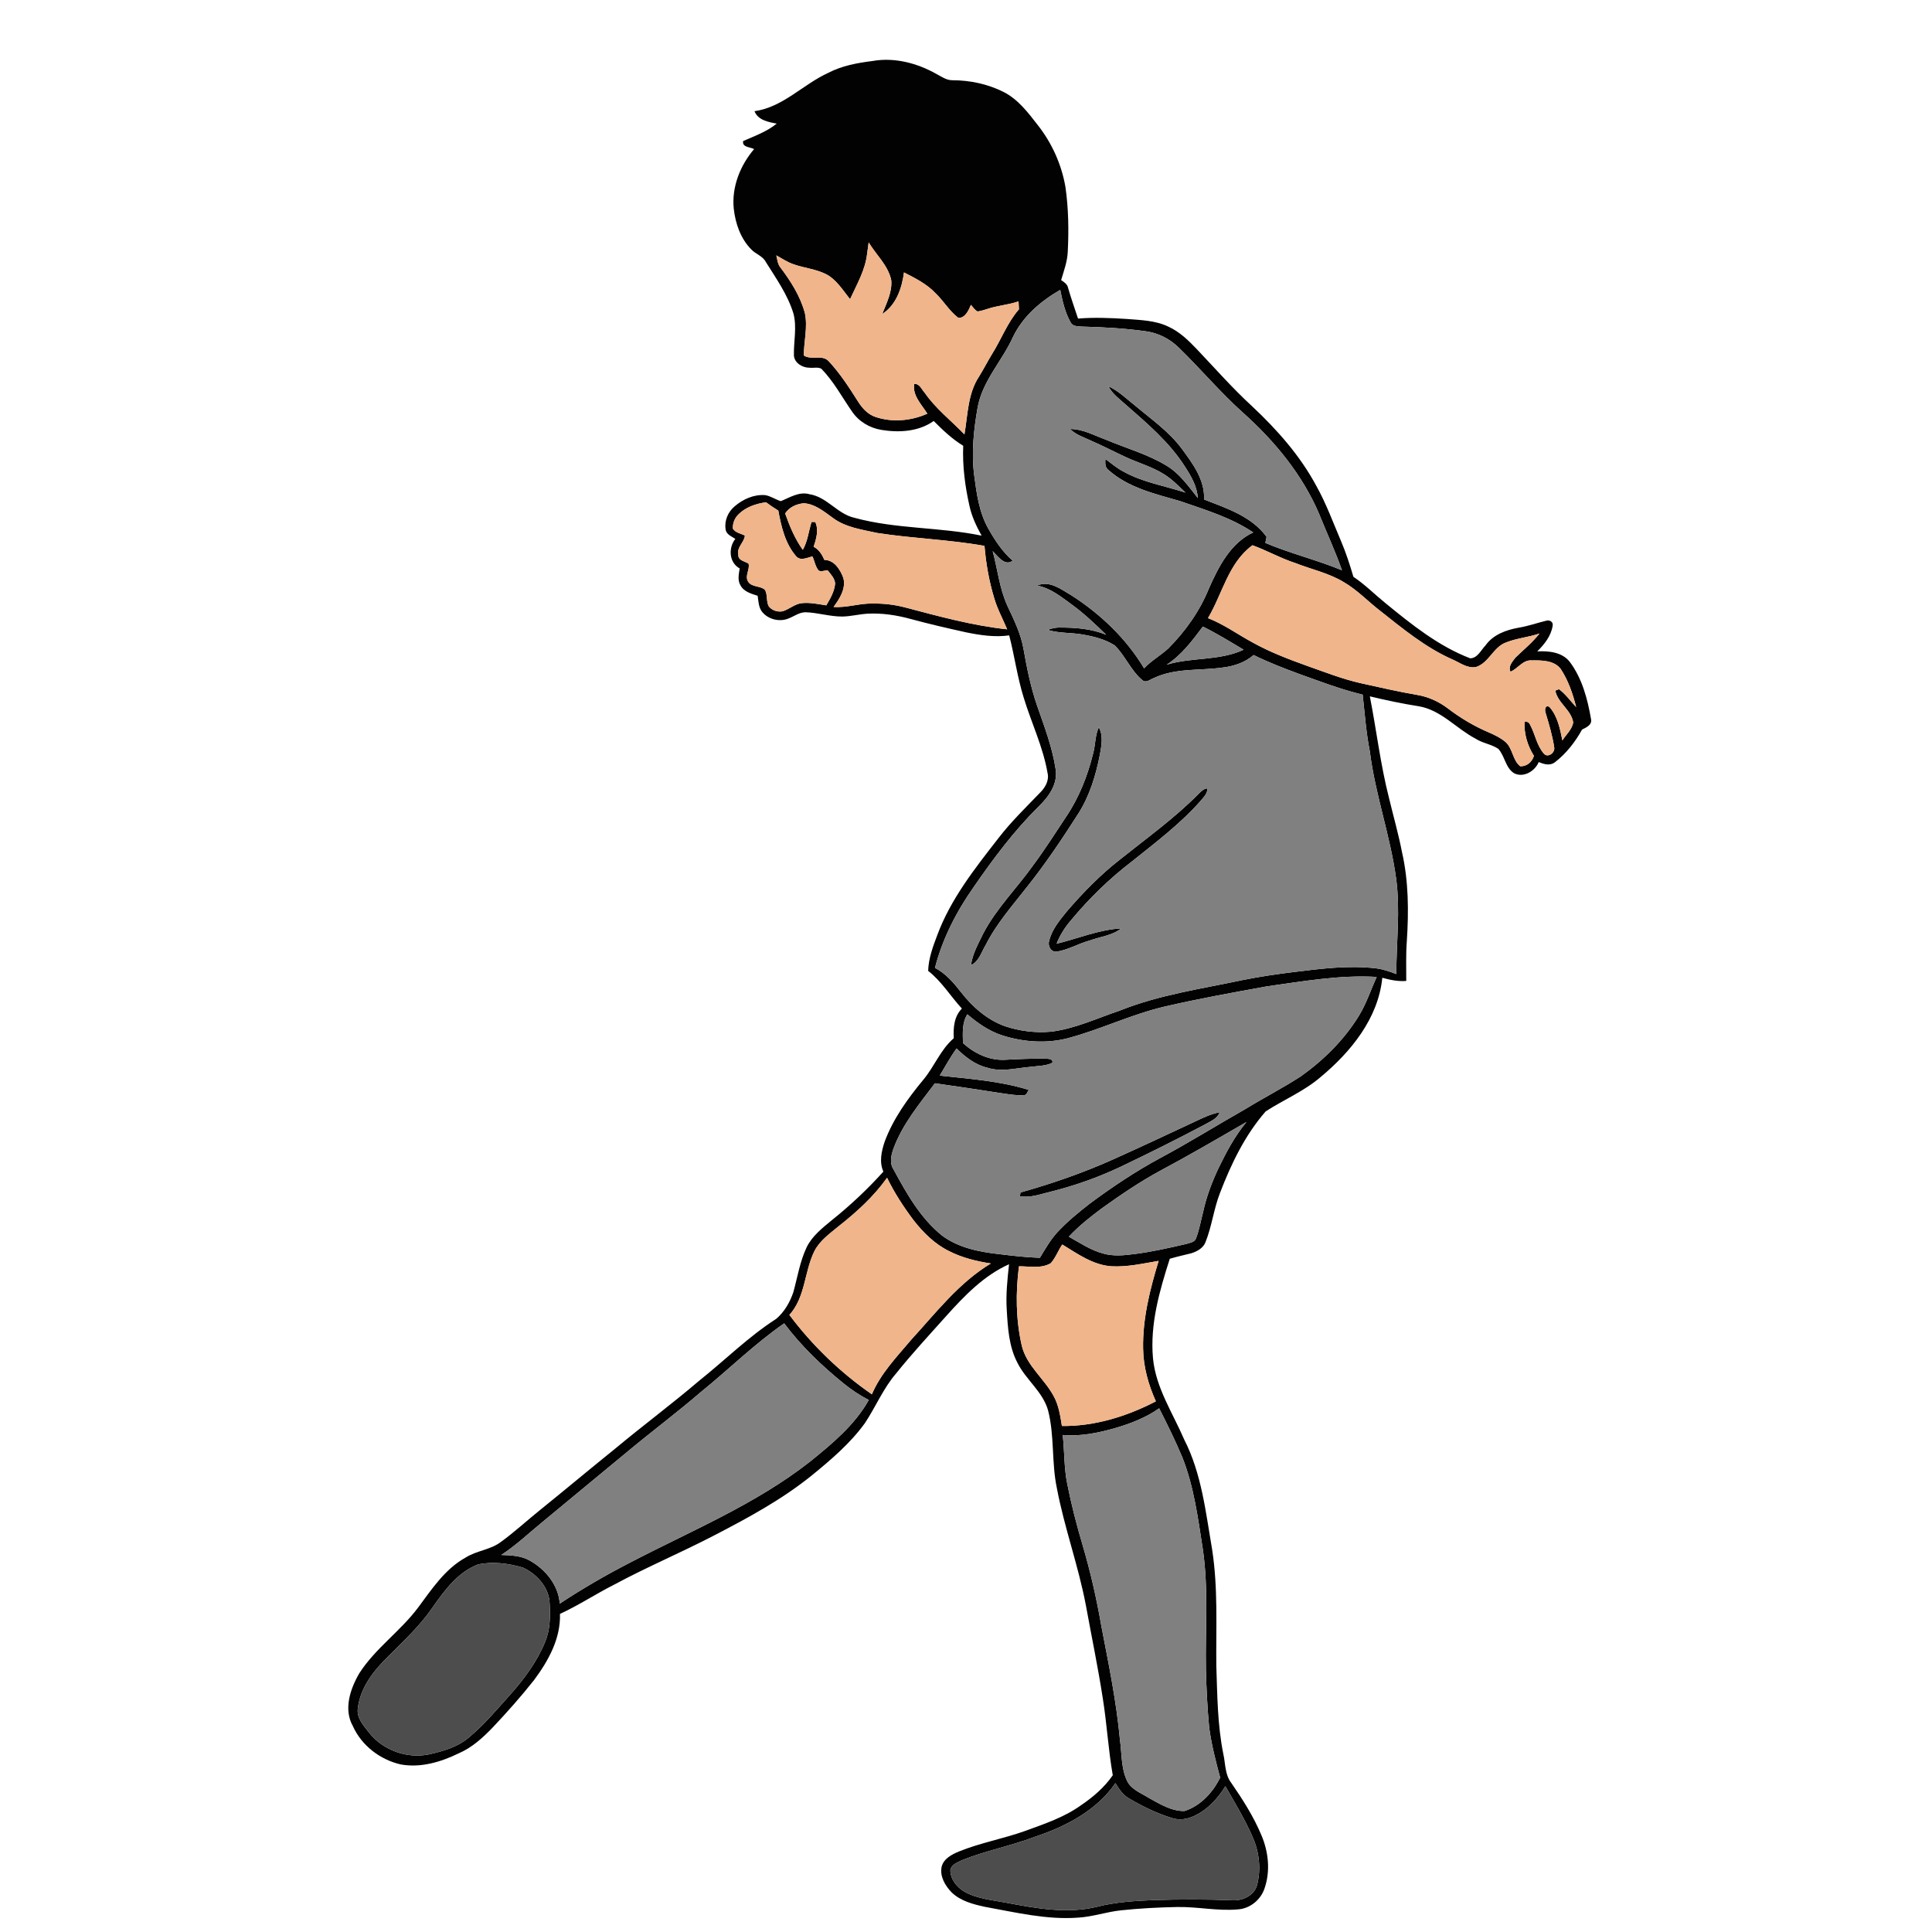 <?xml version="1.0" encoding="UTF-8" ?>
<!DOCTYPE svg PUBLIC "-//W3C//DTD SVG 1.1//EN" "http://www.w3.org/Graphics/SVG/1.1/DTD/svg11.dtd">
<svg width="1000pt" height="1000pt" viewBox="0 0 1000 1000" version="1.1" xmlns="http://www.w3.org/2000/svg">
    <g id="#020202ff">
        <path fill="#020202" opacity="1.00"
            d=" M 451.50 31.59 C 462.93 29.54 474.73 32.66 484.71 38.29 C 487.31 39.66 489.87 41.56 492.95 41.53 C 502.06 41.54 511.23 43.48 519.39 47.57 C 526.95 51.38 532.15 58.30 537.22 64.84 C 544.51 74.12 549.51 85.25 551.49 96.90 C 553.05 107.90 553.24 119.06 552.68 130.14 C 552.50 135.27 550.68 140.11 549.24 144.98 C 550.77 146.02 552.52 147.09 552.86 149.09 C 554.40 154.41 556.24 159.63 557.99 164.89 C 566.32 164.21 574.70 164.56 583.03 165.08 C 590.39 165.68 598.07 165.81 604.85 169.12 C 610.54 171.73 615.09 176.14 619.35 180.61 C 628.81 190.55 637.87 200.89 647.98 210.18 C 660.96 222.34 672.95 235.84 681.38 251.60 C 686.46 260.66 689.99 270.45 694.07 279.97 C 696.64 286.01 698.68 292.26 700.52 298.56 C 706.45 302.49 711.45 307.60 716.96 312.06 C 730.51 323.15 744.46 334.40 760.96 340.74 C 764.78 340.70 766.58 336.43 768.94 334.01 C 772.88 328.45 779.62 326.04 786.07 324.89 C 790.93 324.08 795.60 322.44 800.38 321.26 C 802.08 320.74 804.04 321.90 803.66 323.86 C 802.85 329.17 799.38 333.49 795.68 337.16 C 801.58 336.85 808.51 337.51 812.46 342.52 C 818.89 351.07 821.69 361.70 823.49 372.07 C 824.24 375.18 821.10 376.52 818.88 377.62 C 815.27 384.13 810.60 390.13 804.66 394.67 C 802.14 396.46 799.02 395.54 796.44 394.43 C 794.51 399.16 788.59 402.71 783.71 400.24 C 779.17 397.41 778.93 391.28 775.48 387.56 C 771.84 385.17 767.31 384.67 763.66 382.28 C 753.76 377.08 745.99 367.62 734.58 365.60 C 725.99 364.26 717.48 362.45 709.03 360.43 C 712.47 377.97 714.52 395.79 718.97 413.14 C 721.19 422.42 723.84 431.59 725.65 440.97 C 729.10 456.04 729.17 471.64 728.18 487.00 C 727.63 493.90 727.92 500.82 727.87 507.73 C 723.65 508.09 719.51 507.20 715.48 506.10 C 713.38 527.11 699.20 544.47 683.51 557.51 C 674.98 564.85 664.45 569.19 655.10 575.27 C 644.42 587.50 637.29 602.33 631.50 617.38 C 628.24 625.70 627.27 634.71 623.94 643.00 C 622.73 646.08 619.60 647.74 616.61 648.69 C 612.89 649.62 609.15 650.45 605.48 651.53 C 600.16 668.09 595.19 685.40 596.78 702.98 C 598.20 718.28 607.01 731.29 612.93 745.08 C 621.98 762.76 624.08 782.76 627.40 802.06 C 630.48 821.91 629.38 842.04 629.56 862.04 C 630.08 877.33 630.15 892.75 633.18 907.81 C 634.33 912.82 633.97 918.47 637.25 922.75 C 643.22 931.39 648.91 940.31 652.96 950.03 C 656.59 958.62 657.62 968.59 654.50 977.49 C 652.57 983.29 647.10 987.81 640.96 988.28 C 630.31 989.28 619.74 986.83 609.09 987.07 C 599.46 987.26 589.83 987.77 580.25 988.78 C 572.77 989.55 565.59 992.13 558.07 992.56 C 541.78 993.78 525.78 989.86 509.88 986.99 C 503.70 985.66 497.14 983.97 492.49 979.42 C 489.15 975.95 486.33 971.13 487.41 966.15 C 488.49 961.99 492.67 959.87 496.32 958.33 C 507.51 953.79 519.49 951.70 530.84 947.61 C 540.69 944.00 550.86 940.63 559.46 934.44 C 565.76 930.19 571.62 925.16 575.97 918.87 C 573.66 905.70 572.93 892.30 570.81 879.10 C 568.33 863.02 565.00 847.09 562.08 831.09 C 558.21 810.46 550.87 790.68 546.99 770.05 C 544.22 756.79 545.87 742.98 542.43 729.83 C 539.64 720.22 530.94 714.11 526.61 705.34 C 522.20 696.97 521.64 687.32 521.10 678.07 C 520.57 670.14 521.42 662.23 522.28 654.37 C 509.33 660.16 499.25 670.61 489.91 681.01 C 481.10 690.85 472.11 700.56 463.84 710.87 C 457.18 718.60 453.28 728.15 447.69 736.59 C 440.04 747.16 429.99 755.68 419.94 763.87 C 404.57 776.23 387.15 785.67 369.69 794.71 C 352.68 803.57 334.96 811.01 318.06 820.12 C 308.51 824.94 299.56 830.88 289.84 835.36 C 290.25 848.10 283.84 859.62 276.48 869.53 C 269.77 878.04 262.56 886.14 255.13 894.02 C 249.98 899.37 244.38 904.54 237.46 907.50 C 228.22 912.02 217.77 915.14 207.43 913.27 C 196.75 910.84 187.12 903.47 182.63 893.39 C 177.70 884.67 181.32 874.04 186.01 866.03 C 194.25 853.22 207.15 844.38 216.27 832.26 C 223.44 822.65 230.28 812.09 241.07 806.15 C 246.71 802.58 253.80 802.22 259.17 798.17 C 266.28 793.03 272.71 787.05 279.54 781.57 C 292.61 771.03 305.48 760.23 318.56 749.70 C 332.79 737.84 347.67 726.79 361.76 714.77 C 375.14 704.12 387.32 691.92 401.75 682.65 C 405.98 679.09 408.86 674.05 410.63 668.86 C 412.78 661.06 414.04 652.93 417.53 645.57 C 420.37 639.75 425.59 635.68 430.47 631.63 C 440.06 623.98 449.03 615.53 457.24 606.42 C 454.99 601.46 456.24 595.95 457.87 591.02 C 462.28 579.06 469.85 568.64 477.89 558.89 C 483.64 552.08 486.79 543.26 493.66 537.40 C 493.37 531.96 493.82 526.11 497.87 522.03 C 491.95 515.61 487.37 507.92 480.41 502.52 C 480.62 496.10 482.84 490.03 485.10 484.10 C 492.04 465.32 504.63 449.45 516.79 433.82 C 523.29 425.36 530.96 417.93 538.35 410.27 C 541.03 407.61 543.16 403.95 542.20 400.04 C 539.87 386.53 533.81 374.09 529.85 361.04 C 526.56 350.51 525.13 339.53 522.36 328.87 C 514.91 329.93 507.38 328.79 500.07 327.30 C 490.48 325.18 480.90 322.98 471.42 320.40 C 464.16 318.40 456.61 317.25 449.08 317.64 C 444.70 317.89 440.43 319.04 436.05 319.12 C 429.60 319.18 423.37 317.09 416.94 316.90 C 413.75 316.90 411.13 318.96 408.27 320.07 C 403.55 322.11 397.52 320.63 394.36 316.56 C 392.60 314.22 392.59 311.15 392.16 308.38 C 388.84 307.30 384.95 306.27 383.23 302.90 C 381.66 300.24 382.42 297.08 382.86 294.22 C 377.31 291.19 376.93 283.58 380.60 278.92 C 378.67 277.62 375.86 276.63 375.58 273.96 C 374.85 269.55 376.80 264.99 380.18 262.14 C 384.49 258.40 390.19 255.83 395.99 256.27 C 398.91 256.72 401.35 258.54 404.14 259.40 C 408.86 257.49 413.66 254.29 419.00 255.81 C 428.04 257.21 433.38 265.98 442.15 267.98 C 463.67 273.89 486.30 272.74 508.07 277.25 C 505.41 272.40 502.98 267.35 501.81 261.91 C 499.50 251.70 498.13 241.22 498.56 230.73 C 492.84 227.25 487.98 222.61 483.28 217.90 C 475.50 223.45 465.29 224.03 456.14 222.50 C 450.07 221.49 444.44 218.12 440.99 212.98 C 435.81 205.54 431.49 197.36 425.11 190.84 C 423.29 189.85 420.96 190.60 418.95 190.33 C 415.38 190.35 411.28 187.95 410.93 184.11 C 410.73 176.81 412.60 169.34 410.65 162.16 C 407.66 152.46 401.71 144.11 396.38 135.59 C 394.80 132.50 391.18 131.55 388.90 129.14 C 383.34 123.56 380.65 115.71 379.79 108.02 C 378.65 96.82 383.11 85.62 390.32 77.17 C 388.29 76.05 383.96 76.28 384.67 73.00 C 390.65 70.37 396.89 68.15 402.05 63.98 C 397.72 63.19 392.33 62.20 390.53 57.55 C 405.30 55.49 415.64 43.65 428.73 37.70 C 435.79 34.02 443.68 32.57 451.50 31.59 M 449.63 125.48 C 449.36 127.35 449.11 129.23 448.85 131.11 C 447.94 139.66 443.50 147.20 439.99 154.87 C 436.19 150.16 432.91 144.58 427.31 141.79 C 422.18 139.28 416.39 138.74 411.03 136.89 C 407.71 135.85 404.85 133.82 401.81 132.19 C 402.35 134.18 402.45 136.40 403.70 138.12 C 409.20 145.37 414.25 153.24 416.62 162.11 C 418.15 169.35 416.08 176.71 416.06 183.99 C 419.92 186.61 425.62 183.26 428.99 187.02 C 434.86 193.32 439.54 200.61 444.14 207.86 C 446.31 211.28 449.18 214.50 453.15 215.80 C 461.86 218.76 471.64 217.83 479.99 214.12 C 477.09 209.45 472.19 204.73 473.19 198.78 C 475.99 198.37 477.05 201.66 478.66 203.34 C 484.35 211.55 492.33 217.69 499.19 224.84 C 500.93 214.72 500.90 203.67 506.79 194.83 C 509.11 191.09 511.09 187.15 513.39 183.40 C 518.23 175.73 521.40 167.01 527.40 160.08 C 527.32 158.72 527.25 157.35 527.19 155.99 C 521.92 157.83 516.28 158.13 511.00 159.93 C 509.35 160.43 507.71 161.01 506.00 161.21 C 504.48 160.51 503.63 158.98 502.57 157.78 C 501.38 160.57 499.60 164.74 496.02 164.52 C 491.38 161.01 488.44 155.79 484.25 151.80 C 479.72 146.96 473.72 144.00 467.91 141.01 C 466.84 149.14 463.89 157.86 456.65 162.52 C 458.83 156.91 461.88 151.18 461.30 144.99 C 459.67 137.34 453.52 131.97 449.63 125.48 M 524.35 174.37 C 518.74 186.80 508.53 197.11 506.03 210.88 C 504.00 222.47 502.71 234.36 504.26 246.10 C 505.48 255.48 506.80 265.15 511.50 273.54 C 514.94 279.62 518.83 285.59 524.16 290.20 C 520.13 293.32 516.39 287.84 513.81 285.23 C 516.35 294.68 517.33 304.59 521.44 313.58 C 524.84 320.83 528.44 328.13 529.81 336.10 C 531.54 345.89 533.51 355.68 536.75 365.11 C 540.49 375.90 544.66 386.67 546.38 398.02 C 547.71 405.71 542.76 412.50 537.52 417.53 C 524.86 430.07 514.15 444.39 504.06 459.03 C 495.08 471.75 487.83 485.84 483.94 500.97 C 489.52 503.85 493.61 508.67 497.41 513.53 C 503.31 521.14 510.89 527.80 520.04 531.12 C 527.74 533.71 536.00 534.74 544.09 533.99 C 556.57 532.43 568.08 526.95 579.90 522.96 C 600.23 514.85 622.02 511.79 643.30 507.25 C 652.15 505.48 661.08 504.17 670.03 503.08 C 683.97 501.36 698.07 499.56 712.11 501.19 C 715.78 501.62 719.29 502.85 722.73 504.17 C 722.75 487.74 724.84 471.24 722.65 454.86 C 719.65 432.60 711.82 411.30 709.03 389.00 C 707.11 379.27 706.40 369.39 705.31 359.55 C 694.04 356.87 683.23 352.68 672.34 348.79 C 664.39 345.86 656.46 342.79 648.86 339.04 C 644.45 342.90 638.75 344.80 633.01 345.50 C 621.01 347.21 608.25 345.65 597.02 351.05 C 595.15 351.78 593.00 353.77 591.14 351.92 C 585.27 346.95 582.41 339.41 576.98 334.06 C 572.15 330.99 566.47 329.49 560.88 328.52 C 554.69 327.34 548.25 327.90 542.20 326.02 C 544.08 325.39 546.03 324.81 548.05 324.81 C 556.34 324.78 564.82 325.34 572.56 328.57 C 566.98 323.12 561.31 317.73 555.01 313.11 C 549.39 309.04 543.83 304.38 536.80 303.09 C 543.28 300.17 549.39 305.18 554.76 308.27 C 569.75 317.92 582.97 330.56 592.18 345.92 C 595.89 341.98 600.66 339.31 604.65 335.70 C 613.51 326.79 620.96 316.37 625.69 304.68 C 630.71 293.37 636.86 281.08 648.66 275.59 C 637.20 267.87 623.79 263.88 610.86 259.39 C 597.92 255.63 584.04 252.52 573.72 243.26 C 571.88 241.92 572.02 239.59 572.16 237.58 C 575.27 239.87 578.22 242.43 581.70 244.19 C 591.62 249.69 602.96 251.48 613.63 254.98 C 610.10 251.64 606.69 248.08 602.54 245.49 C 596.29 241.55 589.10 239.59 582.46 236.49 C 576.57 233.76 570.82 230.74 564.87 228.16 C 561.08 226.36 556.87 225.11 553.85 222.05 C 560.45 222.00 566.33 225.38 572.37 227.57 C 582.94 232.03 594.17 235.13 604.01 241.15 C 610.70 245.25 615.22 251.78 620.00 257.81 C 619.59 251.81 616.58 246.48 613.35 241.57 C 605.31 228.89 593.73 219.14 582.57 209.35 C 579.38 206.45 575.71 203.88 573.73 199.94 C 578.86 202.25 582.87 206.28 587.26 209.71 C 595.74 216.87 605.06 223.29 611.74 232.32 C 617.40 240.00 623.70 248.45 623.22 258.52 C 634.89 263.07 647.88 267.27 655.57 277.86 C 655.41 278.64 655.10 280.22 654.94 281.01 C 667.88 286.51 681.63 289.79 694.60 295.18 C 691.15 285.30 686.71 275.82 682.82 266.11 C 674.15 245.72 659.79 228.31 643.38 213.63 C 631.61 203.09 621.46 190.95 610.15 179.96 C 605.55 175.43 599.52 172.33 593.11 171.48 C 582.12 169.92 571.03 169.33 559.95 169.04 C 557.92 168.83 555.27 169.08 554.19 166.92 C 551.25 161.75 549.94 155.83 548.77 150.05 C 538.70 155.85 529.46 163.72 524.35 174.37 M 382.19 266.28 C 380.26 268.18 379.17 270.91 379.34 273.62 C 380.64 275.79 383.46 276.10 385.54 277.21 C 385.28 280.72 381.26 283.20 382.17 287.01 C 381.88 290.16 385.47 290.41 387.46 291.75 C 388.22 294.74 385.51 297.88 387.10 300.83 C 388.85 304.03 393.33 303.07 395.83 305.19 C 397.51 307.76 396.43 311.25 397.96 313.91 C 399.58 315.92 402.43 316.87 404.96 316.42 C 408.45 315.44 411.23 312.64 414.91 312.19 C 419.19 311.74 423.45 312.65 427.67 313.33 C 429.76 309.84 431.90 306.14 432.26 302.01 C 432.02 299.27 429.98 297.23 428.38 295.17 C 426.85 295.25 425.21 296.01 423.74 295.35 C 421.99 293.26 421.65 290.41 420.51 288.00 C 417.81 288.61 414.35 290.51 412.10 287.94 C 406.40 281.38 404.38 272.61 402.84 264.28 C 400.65 262.95 398.54 261.52 396.50 259.99 C 391.28 260.67 385.97 262.49 382.19 266.28 M 406.40 265.78 C 408.74 272.37 411.44 278.88 415.53 284.60 C 418.07 280.13 418.54 274.96 420.06 270.15 C 420.55 270.16 421.51 270.19 421.99 270.20 C 423.87 274.26 422.51 278.97 421.13 282.99 C 423.89 284.41 425.50 287.06 426.71 289.81 C 431.90 289.86 434.88 294.82 436.51 299.12 C 437.99 304.64 434.60 309.89 431.46 314.14 C 438.39 314.68 445.06 312.14 451.98 312.40 C 457.50 312.32 463.02 312.97 468.37 314.37 C 485.82 318.97 503.30 323.81 521.30 325.73 C 519.04 320.35 516.22 315.19 514.59 309.57 C 511.93 300.78 510.33 291.68 509.57 282.55 C 491.20 279.26 472.48 278.73 454.06 275.87 C 446.16 274.11 437.67 273.03 431.02 268.03 C 426.49 264.77 421.81 260.80 415.98 260.48 C 412.27 260.86 408.45 262.53 406.40 265.78 M 625.26 319.94 C 633.51 323.14 640.68 328.42 648.43 332.58 C 657.37 337.57 666.97 341.19 676.57 344.66 C 685.81 347.90 694.96 351.54 704.56 353.67 C 714.19 355.81 723.82 358.02 733.55 359.69 C 739.30 360.65 744.73 363.13 749.37 366.64 C 755.97 371.69 763.18 375.97 770.84 379.20 C 773.74 380.46 776.61 381.88 779.07 383.89 C 783.05 387.21 782.83 393.47 786.87 396.62 C 790.31 396.74 792.96 394.39 793.96 391.24 C 790.65 386.02 788.82 379.86 789.08 373.67 C 790.43 373.38 791.38 373.83 791.92 375.03 C 794.57 379.86 795.35 385.68 799.00 389.94 C 800.94 392.50 804.79 389.81 804.49 387.07 C 803.58 380.90 801.78 374.88 799.98 368.91 C 799.44 367.37 799.74 364.72 801.95 365.88 C 806.22 370.68 807.45 377.14 808.69 383.23 C 810.60 380.22 813.64 377.61 814.29 374.00 C 813.36 367.49 806.27 363.92 805.02 357.46 C 805.50 357.28 806.46 356.91 806.94 356.73 C 810.39 359.29 812.89 362.87 815.82 365.99 C 814.09 359.08 811.74 352.21 807.80 346.23 C 804.41 341.78 798.06 341.76 792.99 341.83 C 788.26 341.36 785.77 346.04 781.85 347.67 C 780.43 345.03 782.86 342.41 784.36 340.40 C 788.58 336.31 793.19 332.57 796.84 327.91 C 791.20 329.85 785.15 330.30 779.60 332.51 C 772.94 334.85 770.75 343.04 764.02 345.24 C 759.49 346.12 755.63 342.98 751.71 341.30 C 737.72 335.12 725.88 325.25 713.98 315.86 C 707.82 311.06 702.40 305.29 695.61 301.36 C 687.91 296.63 678.95 294.78 670.63 291.50 C 662.93 289.00 655.86 285.00 648.28 282.22 C 635.81 291.32 632.76 307.32 625.26 319.94 M 603.86 344.05 C 616.87 340.08 631.19 342.14 643.69 336.29 C 636.75 332.15 629.86 327.90 622.60 324.31 C 617.17 331.56 611.58 339.08 603.86 344.05 M 655.85 510.52 C 638.13 513.75 620.39 516.92 602.85 521.00 C 585.66 525.01 569.69 532.86 552.67 537.39 C 541.61 540.25 529.82 539.39 518.98 535.99 C 512.11 533.81 506.11 529.66 500.70 525.00 C 497.87 529.50 498.34 534.84 498.43 539.91 C 504.29 545.20 511.89 548.90 519.94 548.55 C 526.98 548.19 534.03 547.85 541.09 547.96 C 542.58 548.11 545.06 547.85 544.74 550.08 C 541.17 551.85 537.07 551.67 533.22 552.22 C 525.92 552.82 518.40 554.99 511.19 552.69 C 504.84 551.23 499.67 547.15 495.12 542.70 C 491.85 547.14 489.27 552.02 486.41 556.73 C 501.86 558.44 517.59 559.49 532.52 564.15 C 531.71 565.01 531.51 566.90 530.01 566.82 C 525.73 567.11 521.48 566.28 517.27 565.69 C 506.17 563.91 495.04 562.30 483.91 560.71 C 475.91 571.33 467.19 581.77 462.51 594.39 C 461.26 597.90 460.28 602.04 462.54 605.38 C 469.24 617.76 476.42 630.51 487.54 639.48 C 496.00 645.81 506.67 647.97 516.96 649.11 C 524.03 649.95 531.11 650.83 538.24 651.03 C 540.96 646.56 543.57 641.95 547.08 638.04 C 552.18 632.47 558.05 627.67 564.00 623.04 C 575.60 614.41 587.65 606.37 600.37 599.48 C 615.49 591.40 630.03 582.30 644.93 573.84 C 654.26 568.12 664.02 563.13 673.21 557.17 C 685.16 548.69 695.81 538.14 703.48 525.59 C 707.28 519.32 709.55 512.30 712.56 505.65 C 693.51 504.54 674.63 507.90 655.85 510.52 M 600.17 606.17 C 589.79 611.82 580.02 618.47 570.43 625.35 C 564.34 629.84 558.40 634.57 553.22 640.11 C 558.96 643.29 564.50 647.08 570.92 648.80 C 576.17 650.34 581.72 649.81 587.06 649.10 C 596.15 647.98 605.08 645.91 613.99 643.87 C 615.80 643.24 618.38 643.05 619.07 640.92 C 620.80 636.43 621.58 631.65 622.80 627.01 C 624.47 619.26 627.33 611.82 630.69 604.65 C 634.75 596.26 639.19 587.96 645.16 580.75 C 630.25 589.37 615.37 598.06 600.17 606.17 M 433.91 634.83 C 429.36 638.61 424.28 642.19 421.53 647.59 C 416.27 658.24 416.92 671.43 408.59 680.60 C 420.48 696.45 434.98 710.43 451.28 721.69 C 455.84 710.89 464.13 702.34 471.58 693.51 C 484.44 679.47 496.32 663.93 512.86 653.97 C 505.45 652.83 498.04 651.05 491.32 647.61 C 483.80 643.95 477.75 637.90 472.68 631.35 C 467.56 624.51 462.88 617.31 459.14 609.61 C 452.22 619.37 443.28 627.48 433.91 634.83 M 543.88 653.83 C 538.92 656.77 532.87 655.41 527.42 655.43 C 525.66 669.01 525.79 682.95 528.83 696.34 C 531.26 706.84 540.47 713.48 545.39 722.64 C 548.02 727.38 548.79 732.82 549.65 738.09 C 566.60 738.30 583.33 733.10 598.27 725.33 C 594.41 716.72 591.77 707.45 591.67 697.96 C 591.38 682.50 595.23 667.31 599.71 652.62 C 591.58 654.00 583.39 655.90 575.10 655.42 C 565.61 654.69 557.68 648.96 549.83 644.15 C 547.71 647.28 546.39 650.99 543.88 653.83 M 362.62 720.63 C 350.41 731.15 337.48 740.81 325.09 751.12 C 310.45 763.14 295.94 775.30 281.32 787.33 C 274.07 793.22 267.30 799.74 259.45 804.85 C 264.45 805.01 269.70 805.20 274.17 807.72 C 282.35 812.29 289.01 820.40 289.74 830.02 C 301.40 822.30 313.53 815.30 325.95 808.88 C 357.61 792.36 391.16 778.64 419.44 756.39 C 430.79 747.20 442.44 737.56 449.67 724.63 C 445.09 722.27 440.79 719.43 436.80 716.19 C 425.40 706.97 414.70 696.72 405.89 684.97 C 390.50 695.65 377.16 708.87 362.62 720.63 M 577.29 739.16 C 568.47 741.67 559.29 743.57 550.07 742.75 C 551.01 751.18 550.71 759.75 552.42 768.10 C 554.53 778.81 557.27 789.38 560.38 799.83 C 564.43 813.60 567.63 827.60 570.07 841.75 C 573.83 861.25 577.86 880.75 579.69 900.55 C 580.68 907.58 580.24 915.05 583.29 921.62 C 585.43 926.25 590.56 928.02 594.60 930.58 C 600.33 933.73 606.30 937.50 613.08 937.38 C 621.38 934.74 627.78 927.76 631.55 920.09 C 629.24 911.50 627.00 902.85 625.85 894.03 C 624.93 884.06 624.41 874.05 624.18 864.04 C 623.81 843.35 625.59 822.55 622.59 801.98 C 620.07 785.83 618.00 769.39 611.89 754.11 C 608.28 745.55 604.18 737.21 599.98 728.94 C 593.15 733.78 585.26 736.81 577.29 739.16 M 247.43 809.76 C 237.00 813.73 230.12 823.14 223.94 831.95 C 217.41 841.54 208.81 849.41 200.69 857.61 C 193.34 864.80 186.52 873.52 185.25 884.06 C 184.37 889.15 188.26 893.21 191.13 896.92 C 198.35 906.01 210.76 910.41 222.11 908.04 C 229.53 906.38 237.22 904.15 243.03 899.00 C 250.85 892.49 257.35 884.63 264.12 877.10 C 271.36 868.95 277.97 860.03 282.14 849.89 C 284.77 843.63 284.87 836.69 284.50 830.01 C 284.27 821.72 277.88 814.71 270.66 811.38 C 263.20 809.22 255.09 808.09 247.43 809.76 M 577.34 922.95 C 567.64 937.16 551.62 945.41 535.69 950.72 C 523.32 955.45 510.21 957.88 497.93 962.84 C 495.62 963.98 492.42 965.06 491.91 967.96 C 491.88 972.58 495.17 976.67 498.97 979.00 C 505.67 982.84 513.54 983.44 520.98 984.87 C 536.39 987.77 552.48 990.74 568.00 986.90 C 577.50 984.49 587.30 983.89 597.06 983.48 C 610.71 983.05 624.39 983.03 638.04 983.59 C 643.20 983.85 649.07 981.15 650.60 975.88 C 652.74 967.81 651.87 959.02 648.57 951.38 C 644.60 942.02 639.26 933.34 634.24 924.53 C 630.33 931.00 624.94 936.80 617.99 939.99 C 614.52 941.60 610.49 942.25 606.79 941.07 C 598.83 938.66 591.32 934.97 584.18 930.76 C 581.09 928.97 579.16 925.90 577.34 922.95 Z" />
        <path fill="#020202" opacity="1.00"
            d=" M 565.81 389.95 C 567.03 385.50 566.77 380.68 568.74 376.44 C 571.15 380.80 570.14 385.86 569.32 390.51 C 567.22 401.21 564.03 411.87 558.13 421.14 C 549.87 434.04 541.35 446.80 531.80 458.79 C 524.16 468.61 515.78 478.01 510.15 489.21 C 507.91 492.81 506.77 497.65 502.58 499.54 C 503.36 493.61 506.44 488.36 508.98 483.06 C 515.81 470.10 526.35 459.68 534.80 447.82 C 540.81 439.73 546.22 431.21 551.79 422.80 C 558.50 412.88 562.96 401.55 565.81 389.95 Z" />
        <path fill="#020202" opacity="1.00"
            d=" M 620.61 410.67 C 621.82 409.51 623.09 408.17 624.88 408.06 C 625.12 410.73 622.98 412.61 621.46 414.50 C 610.97 426.39 598.23 435.98 585.90 445.87 C 574.23 454.78 563.67 465.10 554.29 476.38 C 551.22 480.00 548.62 484.02 546.90 488.47 C 558.03 485.77 568.86 481.14 580.38 480.54 C 575.65 484.26 569.46 484.82 563.96 486.83 C 558.18 488.39 552.92 491.64 546.98 492.57 C 544.01 492.97 542.20 489.61 543.03 487.06 C 544.38 481.25 548.32 476.53 551.97 471.99 C 560.42 462.13 569.54 452.78 579.79 444.80 C 593.63 433.72 608.15 423.35 620.61 410.67 Z" />
        <path fill="#020202" opacity="1.00"
            d=" M 619.92 579.86 C 623.58 578.12 627.32 576.45 631.33 575.70 C 630.13 578.97 626.76 580.28 623.97 581.87 C 609.46 589.56 594.76 596.89 579.93 603.97 C 568.42 609.41 556.36 613.68 544.01 616.78 C 538.75 617.99 533.41 620.13 527.93 619.17 C 528.00 618.69 528.13 617.71 528.19 617.22 C 544.27 612.70 560.11 607.23 575.38 600.44 C 590.30 593.75 605.11 586.80 619.92 579.86 Z" />
    </g>
    <g id="#f0b58bff">
        <path fill="#f0b58b" opacity="1.00"
            d=" M 449.63 125.48 C 453.52 131.97 459.67 137.34 461.30 144.99 C 461.88 151.18 458.83 156.91 456.65 162.52 C 463.89 157.86 466.84 149.14 467.91 141.01 C 473.72 144.00 479.72 146.96 484.25 151.80 C 488.44 155.79 491.38 161.01 496.02 164.52 C 499.60 164.74 501.38 160.57 502.57 157.78 C 503.63 158.98 504.48 160.51 506.00 161.21 C 507.71 161.01 509.35 160.43 511.00 159.93 C 516.28 158.13 521.92 157.83 527.19 155.99 C 527.25 157.35 527.32 158.72 527.40 160.08 C 521.40 167.01 518.23 175.73 513.39 183.40 C 511.09 187.15 509.11 191.09 506.79 194.83 C 500.90 203.67 500.93 214.72 499.19 224.84 C 492.33 217.69 484.35 211.55 478.66 203.34 C 477.05 201.66 475.99 198.37 473.19 198.78 C 472.19 204.73 477.09 209.45 479.99 214.12 C 471.64 217.83 461.86 218.76 453.15 215.80 C 449.18 214.50 446.31 211.28 444.14 207.86 C 439.54 200.61 434.86 193.32 428.99 187.02 C 425.62 183.26 419.92 186.61 416.06 183.99 C 416.08 176.71 418.15 169.35 416.62 162.11 C 414.25 153.24 409.20 145.37 403.70 138.12 C 402.45 136.40 402.35 134.18 401.81 132.19 C 404.85 133.82 407.71 135.85 411.03 136.89 C 416.39 138.74 422.18 139.28 427.31 141.79 C 432.91 144.58 436.19 150.16 439.99 154.87 C 443.50 147.20 447.94 139.66 448.85 131.11 C 449.11 129.23 449.36 127.35 449.63 125.48 Z" />
        <path fill="#f0b58b" opacity="1.00"
            d=" M 382.19 266.28 C 385.97 262.49 391.28 260.67 396.50 259.99 C 398.54 261.52 400.65 262.95 402.84 264.28 C 404.38 272.61 406.40 281.38 412.10 287.94 C 414.35 290.51 417.81 288.61 420.51 288.00 C 421.65 290.41 421.99 293.26 423.74 295.35 C 425.21 296.01 426.85 295.25 428.38 295.17 C 429.98 297.23 432.02 299.27 432.26 302.01 C 431.90 306.14 429.76 309.84 427.67 313.33 C 423.45 312.65 419.19 311.74 414.91 312.19 C 411.23 312.64 408.45 315.44 404.96 316.42 C 402.43 316.87 399.58 315.92 397.96 313.91 C 396.43 311.25 397.51 307.76 395.83 305.19 C 393.33 303.07 388.85 304.03 387.10 300.83 C 385.51 297.88 388.22 294.74 387.46 291.75 C 385.47 290.41 381.88 290.16 382.17 287.01 C 381.26 283.20 385.28 280.72 385.54 277.21 C 383.46 276.10 380.64 275.79 379.34 273.62 C 379.17 270.91 380.26 268.18 382.19 266.28 Z" />
        <path fill="#f0b58b" opacity="1.00"
            d=" M 406.40 265.78 C 408.45 262.53 412.27 260.86 415.98 260.48 C 421.81 260.80 426.49 264.77 431.02 268.03 C 437.67 273.03 446.16 274.11 454.06 275.87 C 472.48 278.73 491.20 279.26 509.57 282.55 C 510.33 291.68 511.93 300.78 514.59 309.57 C 516.22 315.19 519.04 320.35 521.30 325.73 C 503.30 323.81 485.82 318.97 468.37 314.37 C 463.02 312.97 457.50 312.32 451.98 312.40 C 445.06 312.14 438.39 314.68 431.46 314.14 C 434.60 309.89 437.99 304.64 436.51 299.12 C 434.88 294.82 431.90 289.86 426.71 289.81 C 425.50 287.06 423.89 284.41 421.13 282.99 C 422.51 278.97 423.87 274.26 421.99 270.20 C 421.51 270.19 420.55 270.16 420.06 270.15 C 418.54 274.96 418.07 280.13 415.53 284.60 C 411.44 278.88 408.74 272.37 406.40 265.78 Z" />
        <path fill="#f0b58b" opacity="1.00"
            d=" M 625.26 319.94 C 632.76 307.32 635.81 291.32 648.28 282.22 C 655.86 285.00 662.93 289.00 670.63 291.50 C 678.95 294.78 687.91 296.63 695.61 301.36 C 702.40 305.29 707.82 311.06 713.98 315.86 C 725.88 325.25 737.72 335.12 751.71 341.30 C 755.63 342.98 759.49 346.12 764.02 345.24 C 770.75 343.04 772.94 334.85 779.60 332.51 C 785.15 330.30 791.20 329.85 796.84 327.91 C 793.19 332.57 788.58 336.31 784.36 340.40 C 782.86 342.41 780.43 345.03 781.85 347.67 C 785.77 346.04 788.26 341.36 792.99 341.83 C 798.06 341.76 804.41 341.78 807.80 346.23 C 811.74 352.21 814.09 359.08 815.82 365.99 C 812.89 362.87 810.39 359.29 806.94 356.73 C 806.46 356.91 805.50 357.28 805.02 357.46 C 806.27 363.92 813.36 367.49 814.29 374.00 C 813.64 377.61 810.60 380.22 808.69 383.23 C 807.45 377.14 806.22 370.68 801.95 365.88 C 799.74 364.72 799.44 367.37 799.98 368.91 C 801.78 374.88 803.58 380.90 804.49 387.07 C 804.79 389.81 800.94 392.50 799.00 389.94 C 795.35 385.68 794.57 379.86 791.92 375.03 C 791.38 373.83 790.43 373.38 789.08 373.67 C 788.82 379.86 790.65 386.02 793.96 391.24 C 792.96 394.39 790.31 396.74 786.87 396.62 C 782.83 393.47 783.05 387.21 779.07 383.89 C 776.61 381.88 773.74 380.46 770.84 379.20 C 763.18 375.97 755.97 371.69 749.37 366.64 C 744.73 363.13 739.30 360.65 733.55 359.69 C 723.82 358.02 714.19 355.81 704.56 353.67 C 694.96 351.54 685.81 347.90 676.57 344.66 C 666.97 341.19 657.37 337.57 648.43 332.58 C 640.68 328.42 633.51 323.14 625.26 319.94 Z" />
        <path fill="#f0b58b" opacity="1.00"
            d=" M 433.91 634.83 C 443.28 627.48 452.22 619.37 459.14 609.61 C 462.88 617.31 467.56 624.51 472.68 631.35 C 477.75 637.90 483.80 643.95 491.32 647.61 C 498.04 651.05 505.45 652.83 512.86 653.97 C 496.32 663.93 484.44 679.47 471.58 693.51 C 464.13 702.34 455.84 710.89 451.28 721.69 C 434.98 710.43 420.48 696.45 408.59 680.60 C 416.92 671.43 416.27 658.24 421.53 647.59 C 424.28 642.19 429.36 638.61 433.91 634.83 Z" />
        <path fill="#f0b58b" opacity="1.00"
            d=" M 543.88 653.83 C 546.39 650.99 547.71 647.28 549.83 644.15 C 557.68 648.96 565.61 654.69 575.10 655.42 C 583.39 655.90 591.58 654.00 599.71 652.62 C 595.23 667.31 591.38 682.50 591.67 697.96 C 591.77 707.45 594.41 716.72 598.27 725.33 C 583.33 733.10 566.60 738.30 549.65 738.09 C 548.79 732.82 548.02 727.38 545.39 722.64 C 540.47 713.48 531.26 706.84 528.83 696.34 C 525.79 682.95 525.66 669.01 527.42 655.43 C 532.87 655.41 538.92 656.77 543.88 653.83 Z" />
    </g>
    <g id="#f11b27ff">
        <path fill="grey" opacity="1.00"
            d=" M 524.35 174.37 C 529.46 163.72 538.70 155.85 548.77 150.05 C 549.94 155.83 551.25 161.75 554.19 166.92 C 555.27 169.08 557.92 168.83 559.95 169.04 C 571.03 169.33 582.12 169.92 593.11 171.48 C 599.52 172.33 605.55 175.43 610.15 179.96 C 621.46 190.95 631.61 203.09 643.38 213.63 C 659.79 228.31 674.15 245.72 682.82 266.11 C 686.71 275.82 691.15 285.30 694.60 295.18 C 681.63 289.79 667.88 286.51 654.94 281.01 C 655.10 280.22 655.41 278.64 655.57 277.86 C 647.88 267.27 634.89 263.07 623.22 258.52 C 623.70 248.45 617.40 240.00 611.74 232.32 C 605.06 223.29 595.74 216.87 587.26 209.71 C 582.87 206.28 578.86 202.25 573.73 199.94 C 575.71 203.88 579.38 206.45 582.57 209.35 C 593.73 219.14 605.31 228.89 613.35 241.57 C 616.58 246.48 619.59 251.81 620.00 257.81 C 615.22 251.78 610.70 245.25 604.01 241.15 C 594.17 235.13 582.94 232.03 572.37 227.57 C 566.33 225.38 560.45 222.00 553.85 222.05 C 556.87 225.11 561.08 226.36 564.87 228.16 C 570.82 230.74 576.57 233.76 582.46 236.49 C 589.10 239.59 596.29 241.55 602.54 245.49 C 606.69 248.08 610.10 251.64 613.63 254.98 C 602.96 251.48 591.62 249.69 581.70 244.19 C 578.22 242.43 575.27 239.87 572.16 237.58 C 572.02 239.59 571.88 241.92 573.72 243.26 C 584.04 252.52 597.92 255.63 610.86 259.39 C 623.79 263.88 637.20 267.87 648.66 275.59 C 636.86 281.08 630.71 293.37 625.69 304.68 C 620.96 316.37 613.51 326.79 604.65 335.70 C 600.66 339.31 595.89 341.98 592.18 345.92 C 582.97 330.56 569.75 317.92 554.76 308.27 C 549.39 305.18 543.28 300.17 536.80 303.09 C 543.83 304.38 549.39 309.04 555.01 313.11 C 561.31 317.73 566.98 323.12 572.56 328.57 C 564.82 325.34 556.34 324.78 548.05 324.81 C 546.03 324.81 544.08 325.39 542.20 326.02 C 548.25 327.90 554.69 327.34 560.88 328.52 C 566.47 329.49 572.15 330.99 576.98 334.06 C 582.41 339.41 585.27 346.95 591.14 351.92 C 593.00 353.77 595.15 351.78 597.02 351.05 C 608.25 345.65 621.01 347.21 633.01 345.50 C 638.75 344.80 644.45 342.90 648.86 339.04 C 656.46 342.79 664.39 345.86 672.34 348.79 C 683.23 352.68 694.04 356.87 705.31 359.55 C 706.40 369.39 707.11 379.27 709.03 389.00 C 711.82 411.30 719.65 432.60 722.65 454.86 C 724.84 471.24 722.75 487.74 722.73 504.17 C 719.29 502.85 715.78 501.62 712.11 501.19 C 698.07 499.56 683.97 501.36 670.03 503.08 C 661.08 504.17 652.15 505.48 643.30 507.25 C 622.02 511.79 600.23 514.85 579.90 522.96 C 568.08 526.95 556.57 532.43 544.09 533.99 C 536.00 534.74 527.74 533.71 520.04 531.12 C 510.89 527.80 503.31 521.14 497.41 513.53 C 493.61 508.67 489.52 503.85 483.94 500.97 C 487.83 485.84 495.08 471.75 504.06 459.03 C 514.15 444.39 524.86 430.07 537.52 417.53 C 542.76 412.50 547.71 405.71 546.38 398.02 C 544.66 386.67 540.49 375.90 536.75 365.11 C 533.51 355.68 531.54 345.89 529.81 336.10 C 528.44 328.13 524.84 320.83 521.44 313.58 C 517.33 304.59 516.35 294.68 513.81 285.23 C 516.39 287.84 520.13 293.32 524.16 290.20 C 518.83 285.59 514.94 279.62 511.50 273.54 C 506.80 265.15 505.48 255.48 504.26 246.10 C 502.71 234.36 504.00 222.47 506.03 210.88 C 508.53 197.11 518.74 186.80 524.35 174.37 M 565.81 389.95 C 562.96 401.55 558.50 412.88 551.79 422.80 C 546.22 431.21 540.81 439.73 534.80 447.82 C 526.35 459.68 515.81 470.10 508.98 483.06 C 506.44 488.36 503.36 493.61 502.58 499.54 C 506.77 497.65 507.91 492.81 510.15 489.21 C 515.78 478.01 524.16 468.61 531.80 458.79 C 541.35 446.80 549.87 434.04 558.13 421.14 C 564.03 411.87 567.22 401.21 569.32 390.51 C 570.14 385.86 571.15 380.80 568.74 376.44 C 566.77 380.68 567.03 385.50 565.81 389.95 M 620.61 410.67 C 608.15 423.35 593.63 433.72 579.79 444.80 C 569.54 452.78 560.42 462.13 551.97 471.99 C 548.32 476.53 544.38 481.25 543.03 487.06 C 542.20 489.61 544.01 492.97 546.98 492.57 C 552.92 491.64 558.18 488.39 563.96 486.83 C 569.46 484.82 575.65 484.26 580.38 480.54 C 568.86 481.14 558.03 485.77 546.90 488.47 C 548.62 484.02 551.22 480.00 554.29 476.38 C 563.67 465.10 574.23 454.78 585.90 445.87 C 598.23 435.98 610.97 426.39 621.46 414.50 C 622.98 412.61 625.12 410.73 624.88 408.06 C 623.09 408.17 621.82 409.51 620.61 410.67 Z" />
        <path fill="grey" opacity="1.00"
            d=" M 603.86 344.05 C 611.58 339.08 617.17 331.56 622.60 324.31 C 629.86 327.90 636.75 332.15 643.69 336.29 C 631.19 342.14 616.87 340.08 603.86 344.05 Z" />
    </g>
    <g id="#2b3dcdff">
        <path fill="grey" opacity="1.00"
            d=" M 655.85 510.52 C 674.63 507.90 693.51 504.54 712.56 505.65 C 709.55 512.30 707.28 519.32 703.48 525.59 C 695.81 538.14 685.16 548.69 673.21 557.17 C 664.02 563.13 654.26 568.12 644.93 573.84 C 630.03 582.30 615.49 591.40 600.37 599.48 C 587.65 606.37 575.60 614.41 564.00 623.04 C 558.05 627.67 552.18 632.47 547.08 638.04 C 543.57 641.95 540.96 646.56 538.24 651.03 C 531.11 650.83 524.03 649.95 516.96 649.11 C 506.67 647.97 496.00 645.81 487.54 639.48 C 476.42 630.51 469.24 617.76 462.54 605.38 C 460.28 602.04 461.26 597.90 462.51 594.39 C 467.19 581.77 475.91 571.33 483.91 560.71 C 495.04 562.30 506.17 563.91 517.27 565.69 C 521.48 566.28 525.73 567.11 530.01 566.82 C 531.51 566.90 531.71 565.01 532.52 564.15 C 517.59 559.49 501.86 558.44 486.41 556.73 C 489.27 552.02 491.85 547.14 495.12 542.70 C 499.67 547.15 504.84 551.23 511.19 552.69 C 518.40 554.99 525.92 552.82 533.22 552.22 C 537.07 551.67 541.17 551.85 544.74 550.08 C 545.06 547.85 542.58 548.11 541.09 547.96 C 534.03 547.85 526.98 548.19 519.94 548.55 C 511.89 548.90 504.29 545.20 498.43 539.91 C 498.34 534.84 497.87 529.50 500.70 525.00 C 506.11 529.66 512.11 533.81 518.98 535.99 C 529.82 539.39 541.61 540.25 552.67 537.39 C 569.69 532.86 585.66 525.01 602.85 521.00 C 620.39 516.92 638.13 513.75 655.85 510.52 M 619.92 579.86 C 605.11 586.80 590.30 593.75 575.38 600.44 C 560.11 607.23 544.27 612.70 528.19 617.22 C 528.13 617.71 528.00 618.69 527.93 619.17 C 533.41 620.13 538.75 617.99 544.01 616.78 C 556.36 613.68 568.42 609.41 579.93 603.97 C 594.76 596.89 609.46 589.56 623.97 581.87 C 626.76 580.28 630.13 578.97 631.33 575.70 C 627.32 576.45 623.58 578.12 619.92 579.86 Z" />
        <path fill="grey" opacity="1.00"
            d=" M 600.17 606.17 C 615.37 598.06 630.25 589.37 645.16 580.75 C 639.19 587.96 634.75 596.26 630.69 604.65 C 627.33 611.82 624.47 619.26 622.80 627.01 C 621.58 631.65 620.80 636.43 619.07 640.92 C 618.38 643.05 615.80 643.24 613.99 643.87 C 605.08 645.91 596.15 647.98 587.06 649.10 C 581.72 649.81 576.17 650.34 570.92 648.80 C 564.50 647.08 558.96 643.29 553.22 640.11 C 558.40 634.57 564.34 629.84 570.43 625.35 C 580.02 618.47 589.79 611.82 600.17 606.17 Z" />
        <path fill="grey" opacity="1.00"
            d=" M 362.62 720.63 C 377.16 708.87 390.50 695.65 405.89 684.97 C 414.70 696.72 425.40 706.97 436.80 716.19 C 440.79 719.43 445.09 722.27 449.67 724.63 C 442.44 737.56 430.79 747.20 419.44 756.39 C 391.16 778.64 357.61 792.36 325.95 808.88 C 313.53 815.30 301.40 822.30 289.74 830.02 C 289.01 820.40 282.35 812.29 274.17 807.72 C 269.70 805.20 264.45 805.01 259.45 804.85 C 267.30 799.74 274.07 793.22 281.32 787.33 C 295.94 775.30 310.45 763.14 325.09 751.12 C 337.48 740.81 350.41 731.15 362.62 720.63 Z" />
        <path fill="grey" opacity="1.00"
            d=" M 577.29 739.16 C 585.26 736.81 593.15 733.78 599.98 728.94 C 604.18 737.21 608.28 745.55 611.89 754.11 C 618.00 769.39 620.07 785.83 622.59 801.98 C 625.59 822.55 623.81 843.35 624.18 864.04 C 624.41 874.05 624.93 884.06 625.85 894.03 C 627.00 902.85 629.24 911.50 631.55 920.09 C 627.78 927.76 621.38 934.74 613.08 937.38 C 606.30 937.50 600.33 933.73 594.60 930.58 C 590.56 928.02 585.43 926.25 583.29 921.62 C 580.24 915.05 580.68 907.58 579.69 900.55 C 577.86 880.75 573.83 861.25 570.07 841.75 C 567.63 827.60 564.43 813.60 560.38 799.83 C 557.27 789.38 554.53 778.81 552.42 768.10 C 550.71 759.75 551.01 751.18 550.07 742.75 C 559.29 743.57 568.47 741.67 577.29 739.16 Z" />
    </g>
    <g id="#4d4d4dff">
        <path fill="#4d4d4d" opacity="1.00"
            d=" M 247.43 809.76 C 255.09 808.09 263.20 809.22 270.66 811.38 C 277.88 814.71 284.27 821.72 284.50 830.01 C 284.87 836.69 284.77 843.63 282.14 849.89 C 277.97 860.03 271.36 868.95 264.12 877.10 C 257.35 884.63 250.85 892.49 243.03 899.00 C 237.22 904.15 229.53 906.38 222.11 908.04 C 210.76 910.41 198.35 906.01 191.13 896.92 C 188.26 893.21 184.37 889.15 185.25 884.06 C 186.52 873.52 193.34 864.80 200.69 857.61 C 208.81 849.41 217.41 841.54 223.94 831.95 C 230.12 823.14 237.00 813.73 247.43 809.76 Z" />
        <path fill="#4d4d4d" opacity="1.00"
            d=" M 577.34 922.95 C 579.16 925.90 581.09 928.97 584.18 930.76 C 591.32 934.97 598.83 938.66 606.79 941.07 C 610.49 942.25 614.52 941.60 617.99 939.99 C 624.94 936.80 630.33 931.00 634.24 924.53 C 639.26 933.34 644.60 942.02 648.57 951.38 C 651.87 959.02 652.74 967.81 650.60 975.88 C 649.07 981.15 643.20 983.85 638.04 983.59 C 624.39 983.03 610.71 983.05 597.06 983.48 C 587.30 983.89 577.50 984.49 568.00 986.90 C 552.48 990.74 536.39 987.77 520.98 984.87 C 513.54 983.44 505.67 982.84 498.97 979.00 C 495.17 976.67 491.88 972.58 491.91 967.96 C 492.42 965.06 495.62 963.98 497.93 962.84 C 510.21 957.88 523.32 955.45 535.69 950.72 C 551.62 945.41 567.64 937.16 577.34 922.95 Z" />
    </g>
</svg>